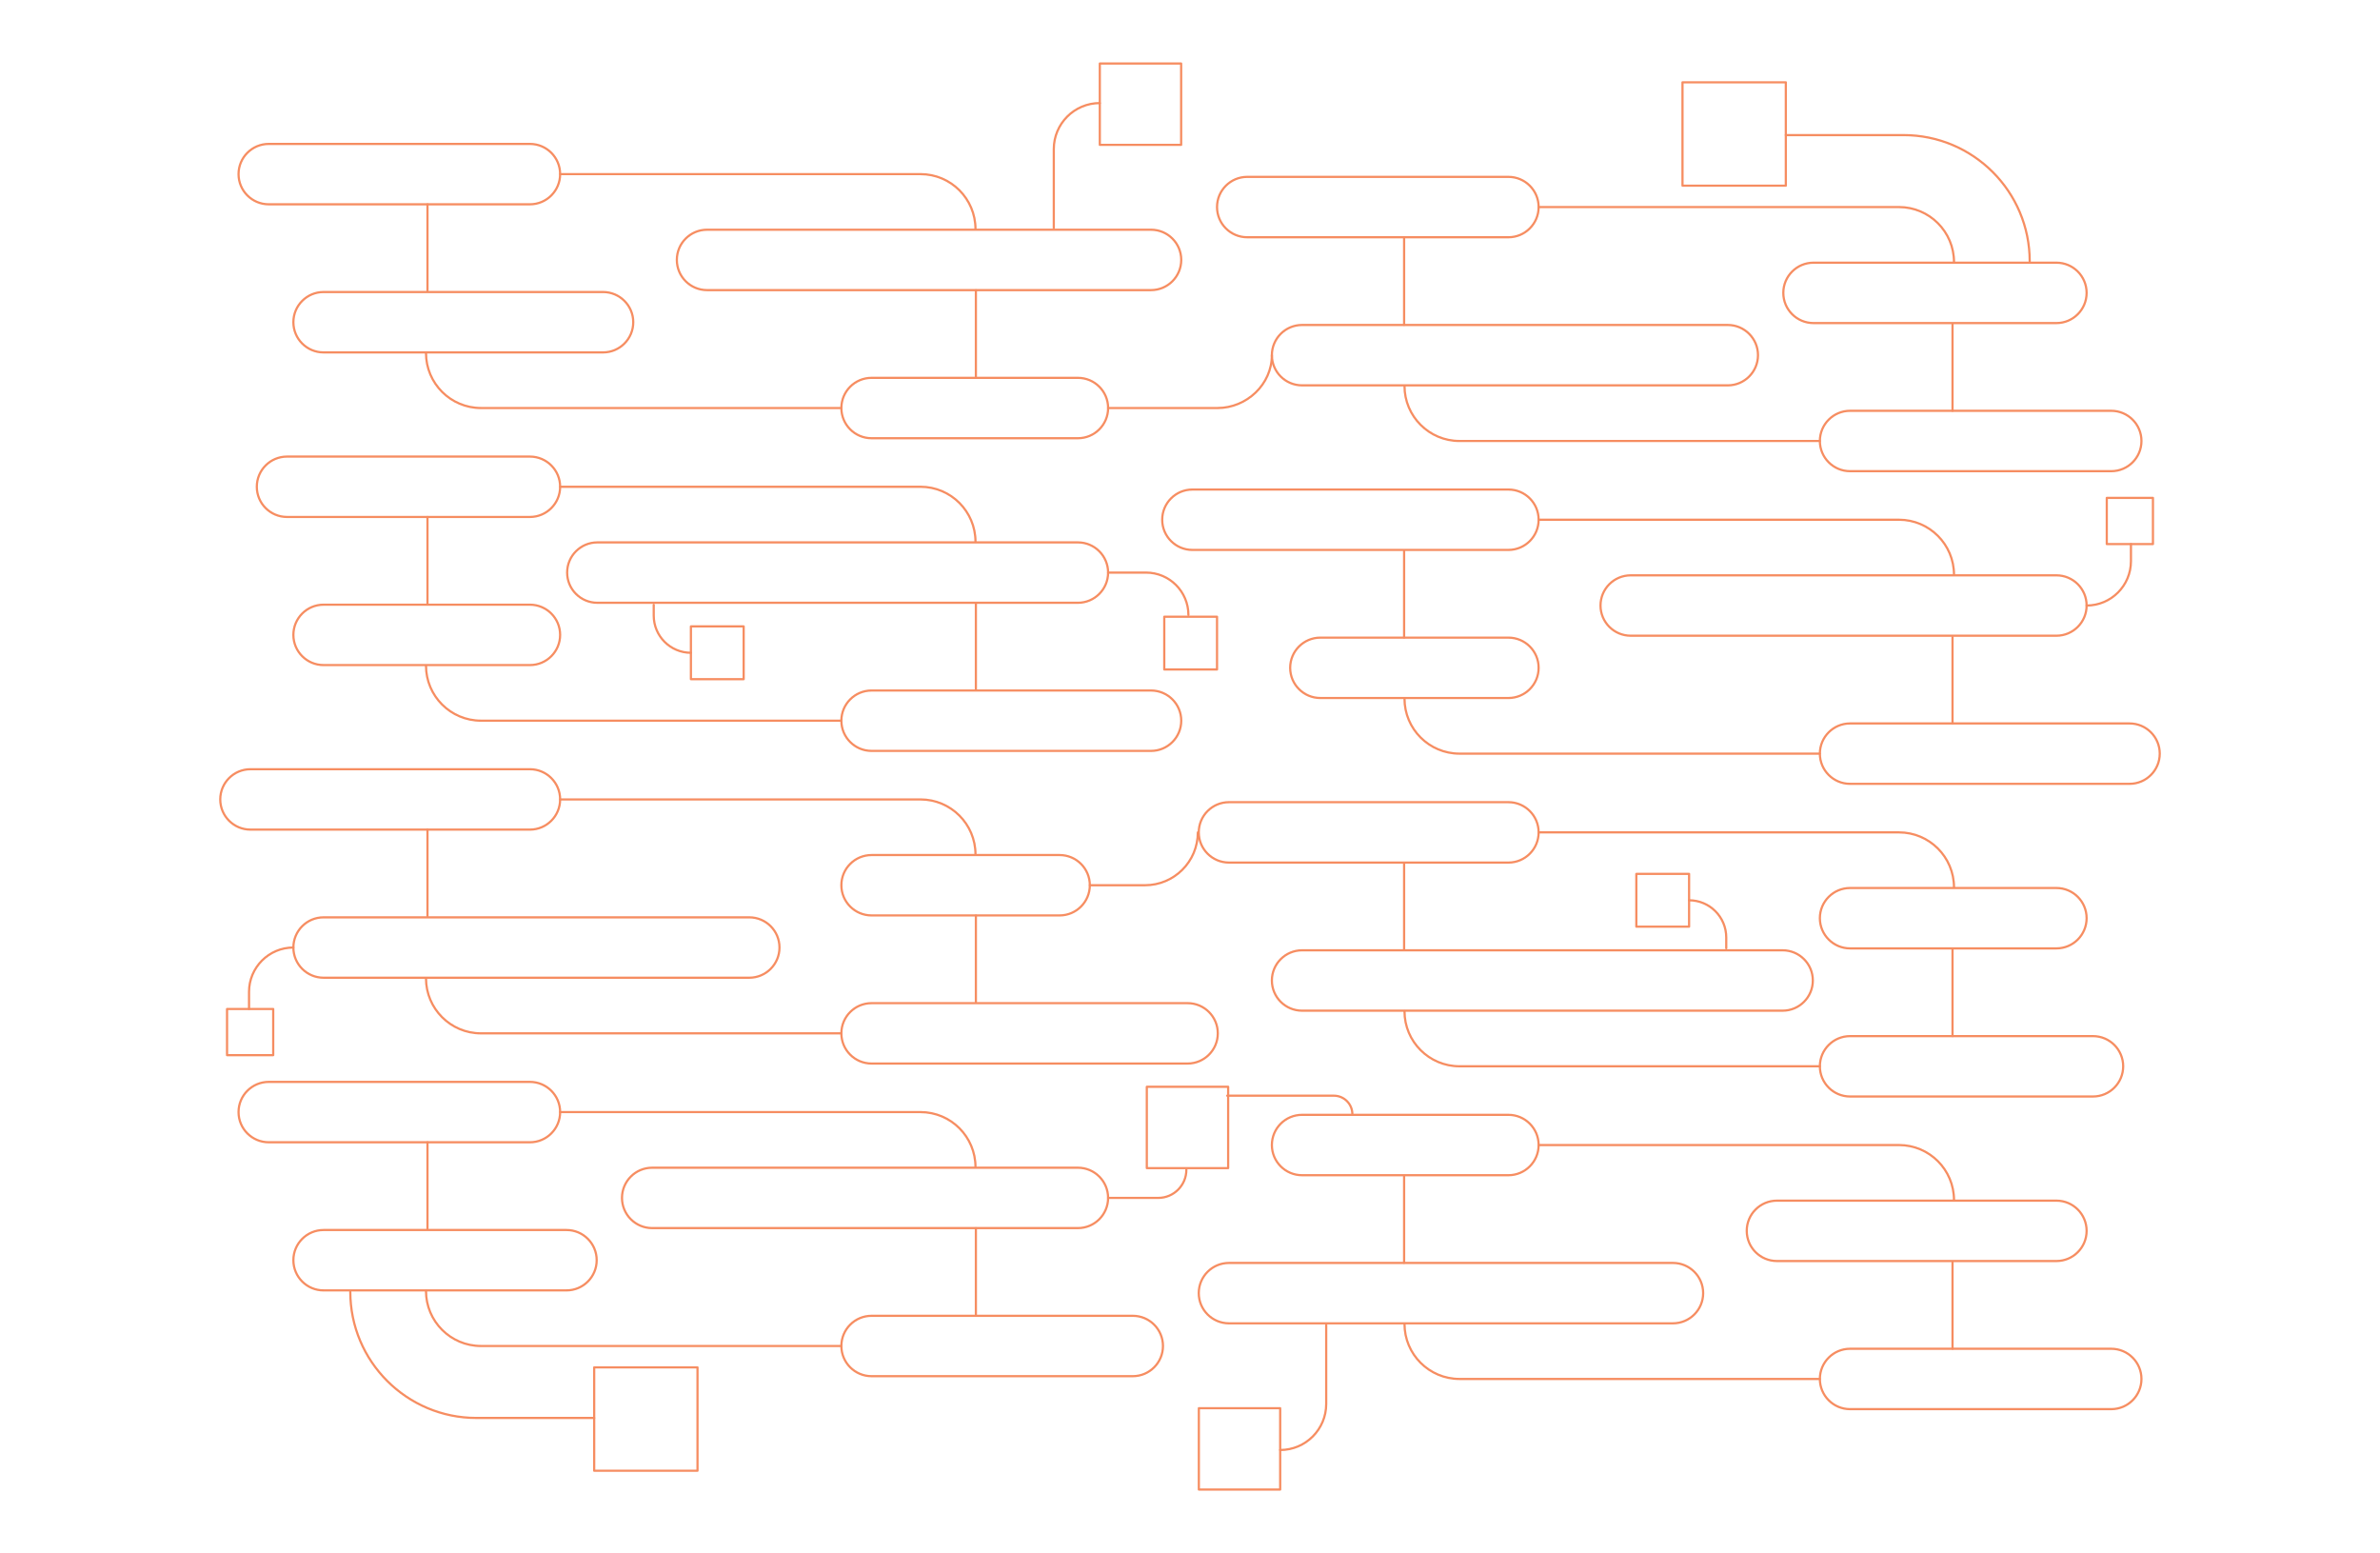 <?xml version="1.0" encoding="UTF-8"?>
<svg id="Layer_1" data-name="Layer 1" xmlns="http://www.w3.org/2000/svg" viewBox="0 0 1082.61 706.33">
  <path d="M241.06,92.92h-118.82c-7.58,0-13.73-6.15-13.73-13.73s6.15-13.73,13.73-13.73h118.82c7.58,0,13.73,6.15,13.73,13.73s-6.15,13.73-13.73,13.73Z" fill="none" stroke="#f68d61" stroke-linecap="round" stroke-linejoin="round"/>
  <path d="M523.59,131.94h-201.98c-7.58,0-13.73-6.15-13.73-13.73s6.15-13.73,13.73-13.73h201.98c7.58,0,13.73,6.15,13.73,13.73s-6.15,13.73-13.73,13.73Z" fill="none" stroke="#f68d61" stroke-linecap="round" stroke-linejoin="round"/>
  <path d="M254.79,79.19h163.91c13.83,0,25.03,11.21,25.03,25.03" fill="none" stroke="#f68d61" stroke-linecap="round" stroke-linejoin="round"/>
  <path d="M396.45,171.84h93.88c7.58,0,13.73,6.15,13.73,13.73s-6.15,13.73-13.73,13.73h-93.88c-7.58,0-13.73-6.15-13.73-13.73s6.15-13.73,13.73-13.73Z" fill="none" stroke="#f68d61" stroke-linecap="round" stroke-linejoin="round"/>
  <path d="M147.18,132.81h127.14c7.58,0,13.73,6.15,13.73,13.73s-6.15,13.73-13.73,13.73h-127.14c-7.58,0-13.73-6.15-13.73-13.73s6.15-13.73,13.73-13.73Z" fill="none" stroke="#f68d61" stroke-linecap="round" stroke-linejoin="round"/>
  <path d="M382.72,185.57h-163.91c-13.82,0-25.03-11.21-25.03-25.03" fill="none" stroke="#f68d61" stroke-linecap="round" stroke-linejoin="round"/>
  <line x1="194.45" y1="132.21" x2="194.45" y2="92.93" fill="none" stroke="#f68d61" stroke-linecap="round" stroke-linejoin="round"/>
  <line x1="443.91" y1="171.29" x2="443.91" y2="132.02" fill="none" stroke="#f68d61" stroke-linecap="round" stroke-linejoin="round"/>
  <path d="M241.06,235.11h-110.51c-7.58,0-13.73-6.15-13.73-13.73s6.15-13.73,13.73-13.73h110.51c7.58,0,13.73,6.15,13.73,13.73s-6.15,13.73-13.73,13.73Z" fill="none" stroke="#f68d61" stroke-linecap="round" stroke-linejoin="round"/>
  <path d="M490.32,274.14h-218.61c-7.58,0-13.73-6.15-13.73-13.73s6.15-13.73,13.73-13.73h218.61c7.58,0,13.73,6.15,13.73,13.73s-6.15,13.73-13.73,13.73Z" fill="none" stroke="#f68d61" stroke-linecap="round" stroke-linejoin="round"/>
  <path d="M254.79,221.38h163.91c13.83,0,25.03,11.21,25.03,25.03" fill="none" stroke="#f68d61" stroke-linecap="round" stroke-linejoin="round"/>
  <path d="M396.45,314.04h127.14c7.58,0,13.73,6.15,13.73,13.73s-6.15,13.73-13.73,13.73h-127.14c-7.58,0-13.73-6.15-13.73-13.73s6.15-13.73,13.73-13.73Z" fill="none" stroke="#f68d61" stroke-linecap="round" stroke-linejoin="round"/>
  <path d="M147.18,275.01h93.88c7.58,0,13.73,6.15,13.73,13.73s-6.15,13.73-13.73,13.73h-93.88c-7.58,0-13.73-6.15-13.73-13.73s6.15-13.73,13.73-13.73Z" fill="none" stroke="#f68d61" stroke-linecap="round" stroke-linejoin="round"/>
  <path d="M382.72,327.76h-163.91c-13.82,0-25.03-11.21-25.03-25.03" fill="none" stroke="#f68d61" stroke-linecap="round" stroke-linejoin="round"/>
  <line x1="194.45" y1="274.4" x2="194.45" y2="235.13" fill="none" stroke="#f68d61" stroke-linecap="round" stroke-linejoin="round"/>
  <line x1="443.91" y1="313.48" x2="443.91" y2="274.21" fill="none" stroke="#f68d61" stroke-linecap="round" stroke-linejoin="round"/>
  <path d="M241.06,377.3h-127.14c-7.58,0-13.73-6.15-13.73-13.73s6.15-13.73,13.73-13.73h127.14c7.58,0,13.73,6.15,13.73,13.73s-6.15,13.73-13.73,13.73Z" fill="none" stroke="#f68d61" stroke-linecap="round" stroke-linejoin="round"/>
  <path d="M482.01,416.33h-85.56c-7.58,0-13.73-6.15-13.73-13.73s6.15-13.73,13.73-13.73h85.56c7.58,0,13.73,6.15,13.73,13.73s-6.15,13.73-13.73,13.73Z" fill="none" stroke="#f68d61" stroke-linecap="round" stroke-linejoin="round"/>
  <path d="M254.79,363.58h163.91c13.83,0,25.03,11.21,25.03,25.03" fill="none" stroke="#f68d61" stroke-linecap="round" stroke-linejoin="round"/>
  <path d="M396.45,456.23h143.77c7.58,0,13.73,6.15,13.73,13.73s-6.15,13.73-13.73,13.73h-143.77c-7.58,0-13.73-6.15-13.73-13.73s6.15-13.73,13.73-13.73Z" fill="none" stroke="#f68d61" stroke-linecap="round" stroke-linejoin="round"/>
  <path d="M147.18,417.2h193.66c7.58,0,13.73,6.15,13.73,13.73s-6.15,13.73-13.73,13.73h-193.66c-7.58,0-13.73-6.15-13.73-13.73s6.15-13.73,13.73-13.73Z" fill="none" stroke="#f68d61" stroke-linecap="round" stroke-linejoin="round"/>
  <path d="M382.72,469.96h-163.91c-13.82,0-25.03-11.21-25.03-25.03" fill="none" stroke="#f68d61" stroke-linecap="round" stroke-linejoin="round"/>
  <line x1="194.45" y1="416.59" x2="194.45" y2="377.32" fill="none" stroke="#f68d61" stroke-linecap="round" stroke-linejoin="round"/>
  <line x1="443.91" y1="455.68" x2="443.91" y2="416.4" fill="none" stroke="#f68d61" stroke-linecap="round" stroke-linejoin="round"/>
  <path d="M241.06,519.5h-118.82c-7.58,0-13.73-6.15-13.73-13.73s6.15-13.73,13.73-13.73h118.82c7.58,0,13.73,6.15,13.73,13.73s-6.15,13.73-13.73,13.73Z" fill="none" stroke="#f68d61" stroke-linecap="round" stroke-linejoin="round"/>
  <path d="M490.32,558.53h-193.66c-7.58,0-13.73-6.15-13.73-13.73s6.15-13.73,13.73-13.73h193.66c7.58,0,13.73,6.15,13.73,13.73s-6.15,13.73-13.73,13.73Z" fill="none" stroke="#f68d61" stroke-linecap="round" stroke-linejoin="round"/>
  <path d="M254.79,505.77h163.91c13.83,0,25.03,11.21,25.03,25.03" fill="none" stroke="#f68d61" stroke-linecap="round" stroke-linejoin="round"/>
  <path d="M396.45,598.42h118.83c7.58,0,13.73,6.15,13.73,13.73s-6.15,13.73-13.73,13.73h-118.83c-7.58,0-13.73-6.15-13.73-13.73s6.15-13.73,13.73-13.73Z" fill="none" stroke="#f68d61" stroke-linecap="round" stroke-linejoin="round"/>
  <path d="M147.18,559.4h110.51c7.58,0,13.73,6.15,13.73,13.73s-6.15,13.73-13.73,13.73h-110.51c-7.58,0-13.73-6.15-13.73-13.73s6.15-13.73,13.73-13.73Z" fill="none" stroke="#f68d61" stroke-linecap="round" stroke-linejoin="round"/>
  <path d="M382.72,612.15h-163.91c-13.82,0-25.03-11.21-25.03-25.03" fill="none" stroke="#f68d61" stroke-linecap="round" stroke-linejoin="round"/>
  <line x1="194.45" y1="558.79" x2="194.45" y2="519.52" fill="none" stroke="#f68d61" stroke-linecap="round" stroke-linejoin="round"/>
  <line x1="443.91" y1="597.87" x2="443.91" y2="558.6" fill="none" stroke="#f68d61" stroke-linecap="round" stroke-linejoin="round"/>
  <path d="M479.35,103.75v-35.94c0-11.56,9.37-20.93,20.93-20.93" fill="none" stroke="#f68d61" stroke-linecap="round" stroke-linejoin="round"/>
  <rect x="500.28" y="28.88" width="37" height="37" fill="none" stroke="#f68d61" stroke-linecap="round" stroke-linejoin="round"/>
  <rect x="521.66" y="494.26" width="37" height="37" fill="none" stroke="#f68d61" stroke-linecap="round" stroke-linejoin="round"/>
  <path d="M297.37,275.08v4.89c0,9.34,7.57,16.91,16.91,16.91" fill="none" stroke="#f68d61" stroke-linecap="round" stroke-linejoin="round"/>
  <rect x="314.28" y="284.88" width="24" height="24" fill="none" stroke="#f68d61" stroke-linecap="round" stroke-linejoin="round"/>
  <rect x="529.6" y="280.48" width="24" height="24" fill="none" stroke="#f68d61" stroke-linecap="round" stroke-linejoin="round"/>
  <path d="M133.45,430.93h0c-11.14,0-20.17,9.03-20.17,20.17v7.78" fill="none" stroke="#f68d61" stroke-linecap="round" stroke-linejoin="round"/>
  <rect x="103.28" y="458.88" width="21" height="21" fill="none" stroke="#f68d61" stroke-linecap="round" stroke-linejoin="round"/>
  <path d="M159.34,587.48h0c0,31.7,25.7,57.4,57.4,57.4h53.54" fill="none" stroke="#f68d61" stroke-linecap="round" stroke-linejoin="round"/>
  <rect x="270.28" y="621.88" width="47" height="47" fill="none" stroke="#f68d61" stroke-linecap="round" stroke-linejoin="round"/>
  <path d="M841.55,613.41h118.82c7.58,0,13.73,6.15,13.73,13.73s-6.15,13.73-13.73,13.73h-118.82c-7.58,0-13.73-6.15-13.73-13.73s6.15-13.73,13.73-13.73Z" fill="none" stroke="#f68d61" stroke-linecap="round" stroke-linejoin="round"/>
  <path d="M559.02,574.38h201.98c7.58,0,13.73,6.15,13.73,13.73s-6.15,13.73-13.73,13.73h-201.98c-7.58,0-13.73-6.15-13.73-13.73s6.15-13.73,13.73-13.73Z" fill="none" stroke="#f68d61" stroke-linecap="round" stroke-linejoin="round"/>
  <path d="M827.82,627.14h-163.91c-13.83,0-25.03-11.21-25.03-25.03" fill="none" stroke="#f68d61" stroke-linecap="round" stroke-linejoin="round"/>
  <path d="M686.16,534.48h-93.88c-7.58,0-13.73-6.15-13.73-13.73s6.15-13.73,13.73-13.73h93.88c7.58,0,13.73,6.15,13.73,13.73s-6.15,13.73-13.73,13.73Z" fill="none" stroke="#f68d61" stroke-linecap="round" stroke-linejoin="round"/>
  <path d="M935.43,573.51h-127.14c-7.58,0-13.73-6.15-13.73-13.73s6.15-13.73,13.73-13.73h127.14c7.58,0,13.73,6.15,13.73,13.73s-6.15,13.73-13.73,13.73Z" fill="none" stroke="#f68d61" stroke-linecap="round" stroke-linejoin="round"/>
  <path d="M699.89,520.76h163.91c13.82,0,25.03,11.21,25.03,25.03" fill="none" stroke="#f68d61" stroke-linecap="round" stroke-linejoin="round"/>
  <line x1="888.16" y1="574.12" x2="888.16" y2="613.39" fill="none" stroke="#f68d61" stroke-linecap="round" stroke-linejoin="round"/>
  <line x1="638.7" y1="535.04" x2="638.7" y2="574.31" fill="none" stroke="#f68d61" stroke-linecap="round" stroke-linejoin="round"/>
  <path d="M841.55,471.22h110.51c7.58,0,13.73,6.15,13.73,13.73s-6.15,13.73-13.73,13.73h-110.51c-7.58,0-13.73-6.15-13.73-13.73s6.15-13.73,13.73-13.73Z" fill="none" stroke="#f68d61" stroke-linecap="round" stroke-linejoin="round"/>
  <path d="M592.28,432.19h218.61c7.58,0,13.73,6.15,13.73,13.73s-6.15,13.73-13.73,13.73h-218.61c-7.58,0-13.73-6.15-13.73-13.73s6.15-13.73,13.73-13.73Z" fill="none" stroke="#f68d61" stroke-linecap="round" stroke-linejoin="round"/>
  <path d="M827.82,484.94h-163.91c-13.83,0-25.03-11.21-25.03-25.03" fill="none" stroke="#f68d61" stroke-linecap="round" stroke-linejoin="round"/>
  <path d="M686.16,392.29h-127.14c-7.58,0-13.73-6.15-13.73-13.73s6.15-13.73,13.73-13.73h127.14c7.58,0,13.73,6.15,13.73,13.73s-6.15,13.73-13.73,13.73Z" fill="none" stroke="#f68d61" stroke-linecap="round" stroke-linejoin="round"/>
  <path d="M935.43,431.32h-93.88c-7.58,0-13.73-6.15-13.73-13.73s6.15-13.73,13.73-13.73h93.88c7.58,0,13.73,6.15,13.73,13.73s-6.15,13.73-13.73,13.73Z" fill="none" stroke="#f68d61" stroke-linecap="round" stroke-linejoin="round"/>
  <path d="M699.89,378.56h163.91c13.82,0,25.03,11.21,25.03,25.03" fill="none" stroke="#f68d61" stroke-linecap="round" stroke-linejoin="round"/>
  <line x1="888.16" y1="431.93" x2="888.16" y2="471.2" fill="none" stroke="#f68d61" stroke-linecap="round" stroke-linejoin="round"/>
  <line x1="638.7" y1="392.84" x2="638.7" y2="432.12" fill="none" stroke="#f68d61" stroke-linecap="round" stroke-linejoin="round"/>
  <path d="M841.55,329.02h127.14c7.58,0,13.73,6.15,13.73,13.73s-6.15,13.73-13.73,13.73h-127.14c-7.58,0-13.73-6.15-13.73-13.73s6.15-13.73,13.73-13.73Z" fill="none" stroke="#f68d61" stroke-linecap="round" stroke-linejoin="round"/>
  <path d="M600.6,289.99h85.56c7.58,0,13.73,6.15,13.73,13.73s-6.15,13.73-13.73,13.73h-85.56c-7.58,0-13.73-6.15-13.73-13.73s6.15-13.73,13.73-13.73Z" fill="none" stroke="#f68d61" stroke-linecap="round" stroke-linejoin="round"/>
  <path d="M827.82,342.75h-163.91c-13.83,0-25.03-11.21-25.03-25.03" fill="none" stroke="#f68d61" stroke-linecap="round" stroke-linejoin="round"/>
  <path d="M686.16,250.1h-143.77c-7.58,0-13.73-6.15-13.73-13.73s6.15-13.73,13.73-13.73h143.77c7.58,0,13.73,6.15,13.73,13.73s-6.15,13.73-13.73,13.73Z" fill="none" stroke="#f68d61" stroke-linecap="round" stroke-linejoin="round"/>
  <path d="M935.43,289.12h-193.66c-7.58,0-13.73-6.15-13.73-13.73s6.15-13.73,13.73-13.73h193.66c7.58,0,13.73,6.15,13.73,13.73s-6.15,13.73-13.73,13.73Z" fill="none" stroke="#f68d61" stroke-linecap="round" stroke-linejoin="round"/>
  <path d="M699.89,236.37h163.91c13.82,0,25.03,11.21,25.03,25.03" fill="none" stroke="#f68d61" stroke-linecap="round" stroke-linejoin="round"/>
  <line x1="888.16" y1="289.73" x2="888.16" y2="329" fill="none" stroke="#f68d61" stroke-linecap="round" stroke-linejoin="round"/>
  <line x1="638.7" y1="250.65" x2="638.7" y2="289.92" fill="none" stroke="#f68d61" stroke-linecap="round" stroke-linejoin="round"/>
  <path d="M841.55,186.83h118.82c7.58,0,13.73,6.15,13.73,13.73s-6.15,13.73-13.73,13.73h-118.82c-7.58,0-13.73-6.15-13.73-13.73s6.15-13.73,13.73-13.73Z" fill="none" stroke="#f68d61" stroke-linecap="round" stroke-linejoin="round"/>
  <path d="M592.28,147.8h193.66c7.58,0,13.73,6.15,13.73,13.73s-6.15,13.73-13.73,13.73h-193.66c-7.58,0-13.73-6.15-13.73-13.73s6.15-13.73,13.73-13.73Z" fill="none" stroke="#f68d61" stroke-linecap="round" stroke-linejoin="round"/>
  <path d="M827.82,200.56h-163.91c-13.83,0-25.03-11.21-25.03-25.03" fill="none" stroke="#f68d61" stroke-linecap="round" stroke-linejoin="round"/>
  <path d="M686.16,107.9h-118.83c-7.58,0-13.73-6.15-13.73-13.73s6.15-13.73,13.73-13.73h118.83c7.58,0,13.73,6.15,13.73,13.73s-6.15,13.73-13.73,13.73Z" fill="none" stroke="#f68d61" stroke-linecap="round" stroke-linejoin="round"/>
  <path d="M935.43,146.93h-110.51c-7.58,0-13.73-6.15-13.73-13.73s6.15-13.73,13.73-13.73h110.51c7.58,0,13.73,6.15,13.73,13.73s-6.15,13.73-13.73,13.73Z" fill="none" stroke="#f68d61" stroke-linecap="round" stroke-linejoin="round"/>
  <path d="M699.89,94.17h163.91c13.82,0,25.03,11.21,25.03,25.03" fill="none" stroke="#f68d61" stroke-linecap="round" stroke-linejoin="round"/>
  <line x1="888.16" y1="147.54" x2="888.16" y2="186.81" fill="none" stroke="#f68d61" stroke-linecap="round" stroke-linejoin="round"/>
  <line x1="638.7" y1="108.46" x2="638.7" y2="147.73" fill="none" stroke="#f68d61" stroke-linecap="round" stroke-linejoin="round"/>
  <path d="M603.26,602.58v35.94c0,11.56-9.37,20.93-20.93,20.93" fill="none" stroke="#f68d61" stroke-linecap="round" stroke-linejoin="round"/>
  <rect x="545.33" y="640.44" width="37" height="37" fill="none" stroke="#f68d61" stroke-linecap="round" stroke-linejoin="round"/>
  <path d="M785.23,431.25v-4.89c0-9.34-7.57-16.91-16.91-16.91" fill="none" stroke="#f68d61" stroke-linecap="round" stroke-linejoin="round"/>
  <rect x="744.33" y="397.44" width="24" height="24" fill="none" stroke="#f68d61" stroke-linecap="round" stroke-linejoin="round"/>
  <path d="M949.15,275.39h0c11.14,0,20.17-9.03,20.17-20.17v-7.78" fill="none" stroke="#f68d61" stroke-linecap="round" stroke-linejoin="round"/>
  <rect x="958.33" y="226.44" width="21" height="21" fill="none" stroke="#f68d61" stroke-linecap="round" stroke-linejoin="round"/>
  <path d="M923.27,118.84h0c0-31.7-25.7-57.4-57.4-57.4h-53.54" fill="none" stroke="#f68d61" stroke-linecap="round" stroke-linejoin="round"/>
  <rect x="765.33" y="37.44" width="47" height="47" fill="none" stroke="#f68d61" stroke-linecap="round" stroke-linejoin="round"/>
  <path d="M495.74,402.6h25.09c13.28,0,24.04-10.76,24.04-24.04h0" fill="none" stroke="#f68d61" stroke-linecap="round" stroke-linejoin="round"/>
  <path d="M504.05,185.57h49.76c13.28,0,24.74-10.76,24.74-24.04" fill="none" stroke="#f68d61" stroke-linecap="round" stroke-linejoin="round"/>
  <path d="M504.05,260.41h17.25c10.65,0,19.28,8.63,19.28,19.28h0" fill="none" stroke="#f68d61" stroke-linecap="round" stroke-linejoin="round"/>
  <path d="M504.05,544.8h22.8c7.07,0,12.8-5.73,12.8-12.8h0" fill="none" stroke="#f68d61" stroke-linecap="round" stroke-linejoin="round"/>
  <path d="M558.24,498.31h48.5c4.65,0,8.42,3.77,8.42,8.42h0" fill="none" stroke="#f68d61" stroke-linecap="round" stroke-linejoin="round"/>
</svg>